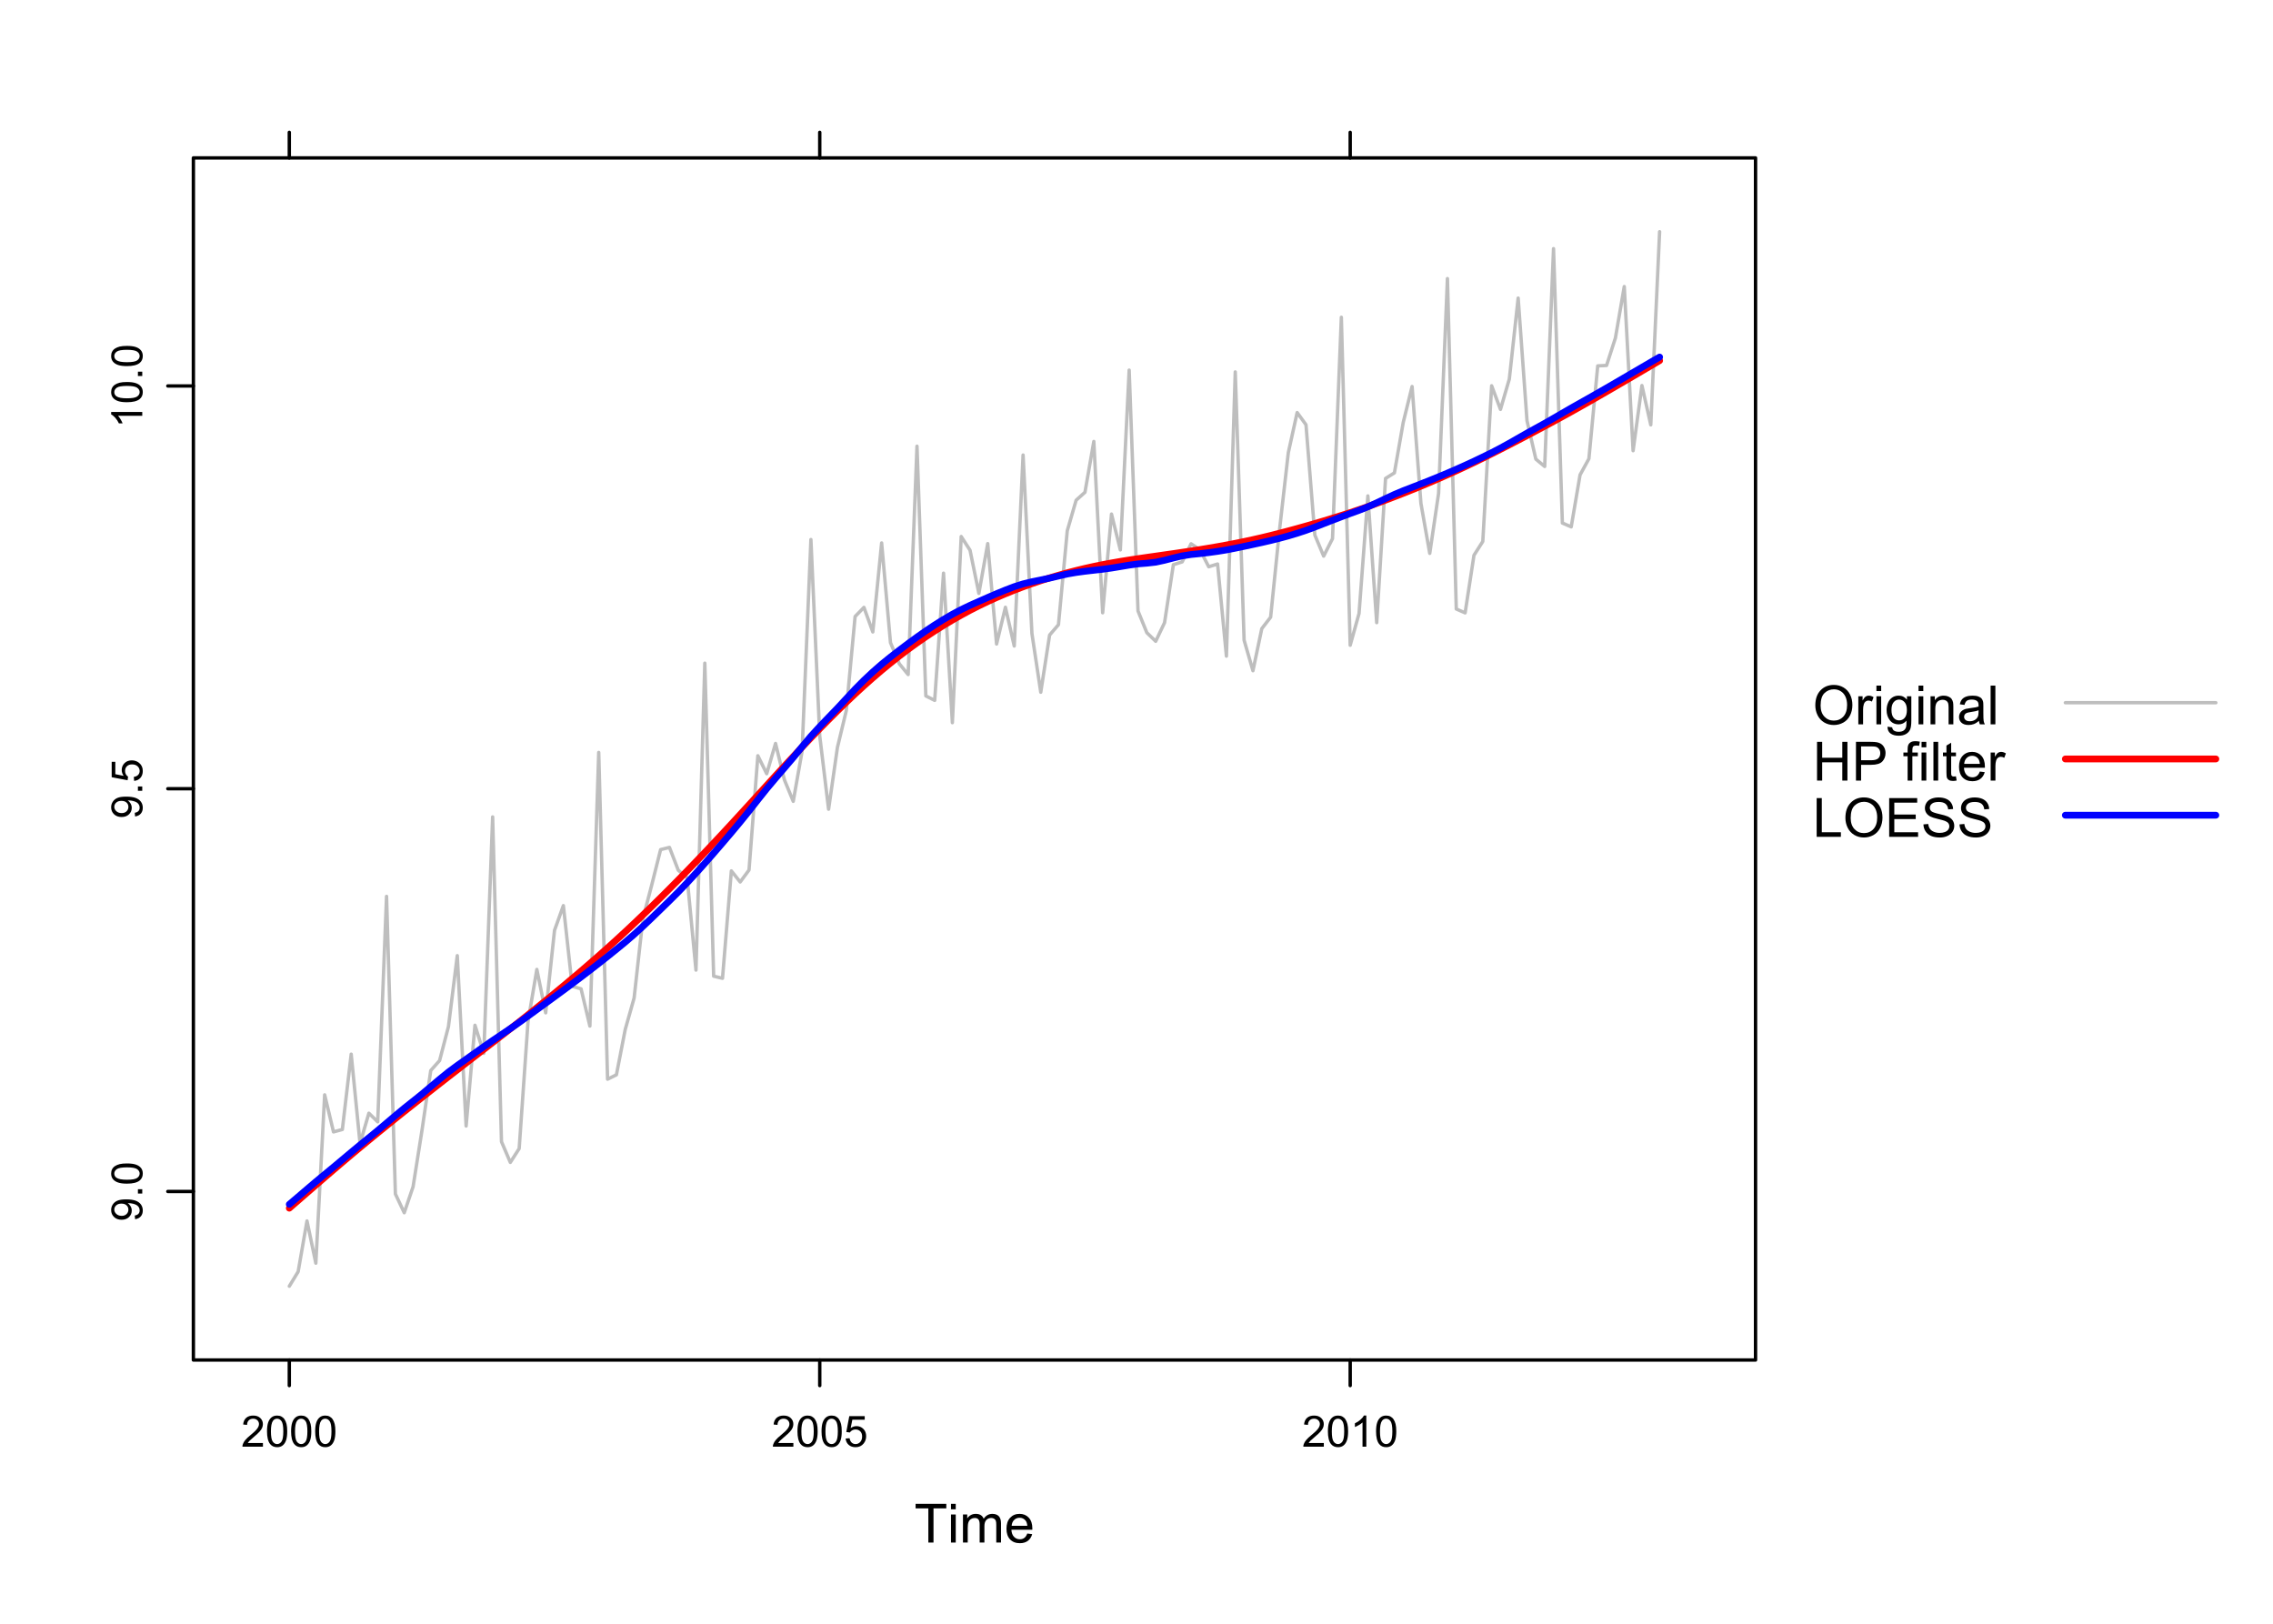 <?xml version="1.0" encoding="UTF-8"?>
<svg xmlns="http://www.w3.org/2000/svg" xmlns:xlink="http://www.w3.org/1999/xlink" width="504" height="360" viewBox="0 0 504 360">
<defs>
<g>
<g id="glyph-0-0">
<path d="M 3.109 0 L 3.109 -7.578 L 0.281 -7.578 L 0.281 -8.59 L 7.09 -8.59 L 7.09 -7.578 L 4.25 -7.578 L 4.25 0 Z M 3.109 0 "/>
</g>
<g id="glyph-0-1">
<path d="M 0.797 -7.375 L 0.797 -8.59 L 1.852 -8.59 L 1.852 -7.375 L 0.797 -7.375 M 0.797 0 L 0.797 -6.223 L 1.852 -6.223 L 1.852 0 Z M 0.797 0 "/>
</g>
<g id="glyph-0-2">
<path d="M 0.789 0 L 0.789 -6.223 L 1.734 -6.223 L 1.734 -5.352 C 1.93 -5.656 2.188 -5.898 2.516 -6.086 C 2.836 -6.27 3.207 -6.363 3.621 -6.363 C 4.082 -6.363 4.461 -6.266 4.754 -6.078 C 5.051 -5.883 5.258 -5.617 5.379 -5.273 C 5.871 -6 6.512 -6.363 7.301 -6.363 C 7.918 -6.363 8.391 -6.191 8.727 -5.852 C 9.055 -5.508 9.223 -4.98 9.223 -4.273 L 9.223 0 L 8.172 0 L 8.172 -3.922 C 8.172 -4.34 8.141 -4.645 8.07 -4.832 C 8.004 -5.016 7.879 -5.164 7.699 -5.281 C 7.52 -5.391 7.309 -5.449 7.066 -5.449 C 6.629 -5.449 6.266 -5.305 5.977 -5.012 C 5.688 -4.723 5.543 -4.254 5.543 -3.617 L 5.543 0 L 4.488 0 L 4.488 -4.043 C 4.488 -4.512 4.402 -4.863 4.23 -5.098 C 4.059 -5.332 3.777 -5.449 3.387 -5.449 C 3.09 -5.449 2.816 -5.371 2.562 -5.215 C 2.312 -5.059 2.129 -4.828 2.016 -4.531 C 1.902 -4.227 1.844 -3.793 1.844 -3.227 L 1.844 0 Z M 0.789 0 "/>
</g>
<g id="glyph-0-3">
<path d="M 5.051 -2.004 L 6.141 -1.867 C 5.969 -1.23 5.648 -0.738 5.188 -0.387 C 4.719 -0.035 4.125 0.141 3.406 0.141 C 2.492 0.141 1.773 -0.141 1.238 -0.699 C 0.707 -1.262 0.438 -2.047 0.438 -3.059 C 0.438 -4.105 0.711 -4.918 1.25 -5.496 C 1.789 -6.074 2.484 -6.363 3.344 -6.363 C 4.18 -6.363 4.859 -6.078 5.383 -5.516 C 5.914 -4.945 6.176 -4.148 6.176 -3.125 C 6.176 -3.059 6.172 -2.965 6.172 -2.844 L 1.531 -2.844 C 1.566 -2.156 1.762 -1.633 2.109 -1.273 C 2.457 -0.906 2.891 -0.727 3.41 -0.727 C 3.797 -0.727 4.125 -0.828 4.398 -1.031 C 4.672 -1.234 4.891 -1.559 5.051 -2.004 M 1.586 -3.711 L 5.062 -3.711 C 5.016 -4.23 4.883 -4.625 4.664 -4.887 C 4.328 -5.293 3.891 -5.496 3.359 -5.496 C 2.871 -5.496 2.465 -5.332 2.137 -5.008 C 1.805 -4.684 1.625 -4.25 1.586 -3.711 Z M 1.586 -3.711 "/>
</g>
<g id="glyph-0-4">
<path d="M 0.578 -4.184 C 0.578 -5.609 0.961 -6.727 1.727 -7.531 C 2.492 -8.34 3.48 -8.742 4.695 -8.742 C 5.484 -8.742 6.199 -8.551 6.836 -8.172 C 7.473 -7.793 7.961 -7.266 8.293 -6.59 C 8.629 -5.91 8.797 -5.141 8.797 -4.281 C 8.797 -3.41 8.617 -2.633 8.266 -1.945 C 7.914 -1.258 7.418 -0.738 6.773 -0.383 C 6.129 -0.031 5.434 0.148 4.688 0.148 C 3.879 0.148 3.156 -0.051 2.52 -0.438 C 1.883 -0.828 1.398 -1.363 1.07 -2.039 C 0.742 -2.715 0.578 -3.43 0.578 -4.184 M 1.75 -4.164 C 1.75 -3.129 2.031 -2.316 2.586 -1.719 C 3.145 -1.125 3.84 -0.828 4.68 -0.828 C 5.539 -0.828 6.242 -1.125 6.793 -1.727 C 7.348 -2.328 7.625 -3.184 7.625 -4.289 C 7.625 -4.988 7.504 -5.598 7.27 -6.121 C 7.031 -6.641 6.688 -7.047 6.23 -7.332 C 5.777 -7.621 5.266 -7.766 4.699 -7.766 C 3.895 -7.766 3.203 -7.488 2.621 -6.934 C 2.043 -6.383 1.75 -5.457 1.75 -4.164 Z M 1.75 -4.164 "/>
</g>
<g id="glyph-0-5">
<path d="M 0.781 0 L 0.781 -6.223 L 1.727 -6.223 L 1.727 -5.281 C 1.969 -5.719 2.195 -6.012 2.398 -6.152 C 2.605 -6.293 2.828 -6.363 3.078 -6.363 C 3.43 -6.363 3.793 -6.25 4.16 -6.023 L 3.797 -5.047 C 3.539 -5.195 3.281 -5.273 3.023 -5.273 C 2.793 -5.273 2.586 -5.203 2.402 -5.066 C 2.219 -4.926 2.086 -4.734 2.008 -4.488 C 1.891 -4.113 1.836 -3.703 1.836 -3.258 L 1.836 0 Z M 0.781 0 "/>
</g>
<g id="glyph-0-6">
<path d="M 0.598 0.516 L 1.625 0.668 C 1.664 0.984 1.785 1.215 1.98 1.359 C 2.242 1.555 2.598 1.652 3.055 1.652 C 3.539 1.652 3.918 1.555 4.184 1.359 C 4.449 1.164 4.629 0.891 4.723 0.539 C 4.777 0.324 4.801 -0.129 4.797 -0.812 C 4.336 -0.273 3.762 0 3.078 0 C 2.219 0 1.559 -0.309 1.09 -0.926 C 0.621 -1.543 0.387 -2.281 0.387 -3.148 C 0.387 -3.738 0.492 -4.289 0.711 -4.789 C 0.922 -5.293 1.234 -5.68 1.645 -5.953 C 2.051 -6.227 2.531 -6.363 3.082 -6.363 C 3.816 -6.363 4.422 -6.066 4.898 -5.473 L 4.898 -6.223 L 5.871 -6.223 L 5.871 -0.844 C 5.871 0.125 5.773 0.812 5.574 1.215 C 5.379 1.621 5.066 1.938 4.637 2.172 C 4.211 2.406 3.684 2.523 3.059 2.523 C 2.316 2.523 1.719 2.359 1.258 2.023 C 0.805 1.691 0.582 1.188 0.598 0.516 M 1.469 -3.223 C 1.469 -2.406 1.633 -1.812 1.957 -1.438 C 2.281 -1.062 2.688 -0.875 3.176 -0.875 C 3.66 -0.875 4.066 -1.059 4.395 -1.434 C 4.723 -1.805 4.887 -2.391 4.887 -3.188 C 4.887 -3.949 4.719 -4.523 4.379 -4.91 C 4.043 -5.297 3.633 -5.492 3.156 -5.492 C 2.688 -5.492 2.289 -5.301 1.961 -4.918 C 1.633 -4.539 1.469 -3.973 1.469 -3.223 Z M 1.469 -3.223 "/>
</g>
<g id="glyph-0-7">
<path d="M 0.789 0 L 0.789 -6.223 L 1.742 -6.223 L 1.742 -5.336 C 2.195 -6.02 2.855 -6.363 3.719 -6.363 C 4.094 -6.363 4.441 -6.297 4.754 -6.16 C 5.07 -6.027 5.305 -5.848 5.461 -5.633 C 5.617 -5.41 5.727 -5.152 5.789 -4.852 C 5.828 -4.656 5.848 -4.312 5.848 -3.828 L 5.848 0 L 4.793 0 L 4.793 -3.785 C 4.793 -4.215 4.75 -4.535 4.672 -4.75 C 4.586 -4.961 4.441 -5.133 4.234 -5.258 C 4.023 -5.387 3.781 -5.449 3.5 -5.449 C 3.047 -5.449 2.66 -5.305 2.336 -5.023 C 2.008 -4.734 1.844 -4.195 1.844 -3.398 L 1.844 0 Z M 0.789 0 "/>
</g>
<g id="glyph-0-8">
<path d="M 4.852 -0.766 C 4.461 -0.434 4.086 -0.199 3.723 -0.062 C 3.363 0.07 2.973 0.141 2.562 0.141 C 1.875 0.141 1.352 -0.027 0.984 -0.359 C 0.617 -0.695 0.434 -1.121 0.434 -1.641 C 0.434 -1.945 0.504 -2.223 0.641 -2.477 C 0.781 -2.727 0.961 -2.93 1.188 -3.082 C 1.41 -3.234 1.664 -3.348 1.945 -3.43 C 2.152 -3.48 2.465 -3.535 2.883 -3.586 C 3.734 -3.688 4.359 -3.809 4.766 -3.949 C 4.766 -4.094 4.77 -4.184 4.77 -4.227 C 4.77 -4.652 4.672 -4.957 4.469 -5.133 C 4.203 -5.371 3.801 -5.492 3.27 -5.492 C 2.773 -5.492 2.406 -5.402 2.172 -5.23 C 1.934 -5.055 1.758 -4.746 1.648 -4.305 L 0.617 -4.445 C 0.707 -4.887 0.863 -5.246 1.078 -5.516 C 1.293 -5.789 1.602 -5.996 2.008 -6.145 C 2.414 -6.289 2.887 -6.363 3.422 -6.363 C 3.953 -6.363 4.383 -6.301 4.719 -6.176 C 5.047 -6.051 5.293 -5.895 5.449 -5.703 C 5.605 -5.516 5.715 -5.273 5.777 -4.984 C 5.812 -4.805 5.828 -4.484 5.828 -4.016 L 5.828 -2.609 C 5.828 -1.629 5.852 -1.008 5.898 -0.746 C 5.941 -0.488 6.031 -0.238 6.164 0 L 5.062 0 C 4.953 -0.219 4.883 -0.477 4.852 -0.766 M 4.766 -3.125 C 4.379 -2.965 3.805 -2.832 3.039 -2.727 C 2.605 -2.66 2.301 -2.59 2.121 -2.516 C 1.941 -2.434 1.801 -2.32 1.703 -2.172 C 1.605 -2.02 1.559 -1.852 1.559 -1.672 C 1.559 -1.387 1.664 -1.152 1.879 -0.969 C 2.09 -0.781 2.402 -0.684 2.812 -0.688 C 3.219 -0.684 3.578 -0.773 3.898 -0.953 C 4.211 -1.129 4.445 -1.371 4.594 -1.68 C 4.707 -1.918 4.762 -2.27 4.766 -2.734 Z M 4.766 -3.125 "/>
</g>
<g id="glyph-0-9">
<path d="M 0.766 0 L 0.766 -8.59 L 1.82 -8.59 L 1.82 0 Z M 0.766 0 "/>
</g>
<g id="glyph-0-10">
<path d="M 0.961 0 L 0.961 -8.59 L 2.098 -8.59 L 2.098 -5.062 L 6.562 -5.062 L 6.562 -8.59 L 7.699 -8.59 L 7.699 0 L 6.562 0 L 6.562 -4.047 L 2.098 -4.047 L 2.098 0 Z M 0.961 0 "/>
</g>
<g id="glyph-0-11">
<path d="M 0.926 0 L 0.926 -8.59 L 4.164 -8.59 C 4.734 -8.59 5.172 -8.562 5.473 -8.508 C 5.895 -8.438 6.246 -8.305 6.531 -8.105 C 6.816 -7.91 7.047 -7.633 7.223 -7.277 C 7.395 -6.922 7.484 -6.531 7.484 -6.105 C 7.484 -5.375 7.25 -4.758 6.785 -4.25 C 6.32 -3.746 5.48 -3.492 4.266 -3.492 L 2.062 -3.492 L 2.062 0 L 0.926 0 M 2.062 -4.508 L 4.281 -4.508 C 5.016 -4.508 5.539 -4.641 5.848 -4.914 C 6.156 -5.188 6.312 -5.574 6.312 -6.07 C 6.312 -6.43 6.219 -6.738 6.039 -6.992 C 5.855 -7.25 5.617 -7.418 5.32 -7.5 C 5.129 -7.551 4.773 -7.578 4.258 -7.578 L 2.062 -7.578 Z M 2.062 -4.508 "/>
</g>
<g id="glyph-0-12">
</g>
<g id="glyph-0-13">
<path d="M 1.043 0 L 1.043 -5.402 L 0.109 -5.402 L 0.109 -6.223 L 1.043 -6.223 L 1.043 -6.883 C 1.043 -7.301 1.078 -7.613 1.156 -7.816 C 1.254 -8.09 1.434 -8.312 1.691 -8.48 C 1.945 -8.652 2.305 -8.734 2.766 -8.734 C 3.062 -8.734 3.391 -8.703 3.75 -8.633 L 3.594 -7.711 C 3.371 -7.75 3.164 -7.77 2.969 -7.77 C 2.648 -7.77 2.422 -7.699 2.289 -7.562 C 2.156 -7.426 2.094 -7.172 2.094 -6.797 L 2.094 -6.223 L 3.305 -6.223 L 3.305 -5.402 L 2.094 -5.402 L 2.094 0 Z M 1.043 0 "/>
</g>
<g id="glyph-0-14">
<path d="M 3.094 -0.945 L 3.246 -0.012 C 2.949 0.051 2.684 0.082 2.449 0.082 C 2.066 0.082 1.77 0.02 1.559 -0.102 C 1.348 -0.219 1.199 -0.379 1.113 -0.578 C 1.027 -0.773 0.984 -1.188 0.984 -1.82 L 0.984 -5.402 L 0.211 -5.402 L 0.211 -6.223 L 0.984 -6.223 L 0.984 -7.766 L 2.031 -8.398 L 2.031 -6.223 L 3.094 -6.223 L 3.094 -5.402 L 2.031 -5.402 L 2.031 -1.766 C 2.031 -1.461 2.051 -1.27 2.09 -1.184 C 2.125 -1.098 2.188 -1.027 2.27 -0.977 C 2.355 -0.926 2.473 -0.902 2.633 -0.902 C 2.75 -0.902 2.902 -0.914 3.094 -0.945 Z M 3.094 -0.945 "/>
</g>
<g id="glyph-0-15">
<path d="M 0.879 0 L 0.879 -8.59 L 2.016 -8.59 L 2.016 -1.016 L 6.246 -1.016 L 6.246 0 Z M 0.879 0 "/>
</g>
<g id="glyph-0-16">
<path d="M 0.949 0 L 0.949 -8.59 L 7.16 -8.59 L 7.16 -7.578 L 2.086 -7.578 L 2.086 -4.945 L 6.836 -4.945 L 6.836 -3.938 L 2.086 -3.938 L 2.086 -1.016 L 7.359 -1.016 L 7.359 0 Z M 0.949 0 "/>
</g>
<g id="glyph-0-17">
<path d="M 0.539 -2.758 L 1.609 -2.852 C 1.66 -2.422 1.781 -2.07 1.965 -1.797 C 2.152 -1.52 2.438 -1.297 2.828 -1.129 C 3.219 -0.957 3.66 -0.875 4.148 -0.875 C 4.582 -0.875 4.965 -0.938 5.297 -1.066 C 5.629 -1.195 5.875 -1.371 6.039 -1.598 C 6.199 -1.82 6.281 -2.066 6.281 -2.332 C 6.281 -2.602 6.203 -2.836 6.047 -3.039 C 5.891 -3.238 5.633 -3.406 5.273 -3.547 C 5.043 -3.633 4.531 -3.773 3.742 -3.965 C 2.953 -4.152 2.402 -4.332 2.086 -4.5 C 1.676 -4.715 1.371 -4.98 1.168 -5.301 C 0.969 -5.617 0.867 -5.973 0.867 -6.367 C 0.867 -6.805 0.992 -7.207 1.234 -7.586 C 1.484 -7.961 1.84 -8.246 2.312 -8.445 C 2.785 -8.637 3.312 -8.734 3.891 -8.734 C 4.527 -8.734 5.09 -8.633 5.574 -8.43 C 6.062 -8.223 6.434 -7.922 6.695 -7.523 C 6.957 -7.125 7.098 -6.672 7.117 -6.172 L 6.031 -6.086 C 5.969 -6.629 5.773 -7.039 5.434 -7.32 C 5.098 -7.594 4.598 -7.734 3.938 -7.734 C 3.25 -7.734 2.75 -7.609 2.434 -7.355 C 2.121 -7.105 1.961 -6.801 1.961 -6.445 C 1.961 -6.137 2.074 -5.883 2.297 -5.684 C 2.516 -5.484 3.086 -5.281 4.012 -5.07 C 4.934 -4.863 5.566 -4.68 5.914 -4.523 C 6.41 -4.293 6.781 -4 7.02 -3.648 C 7.258 -3.293 7.375 -2.887 7.375 -2.426 C 7.375 -1.969 7.246 -1.539 6.984 -1.133 C 6.723 -0.73 6.348 -0.414 5.855 -0.191 C 5.367 0.035 4.812 0.148 4.203 0.148 C 3.422 0.148 2.773 0.031 2.246 -0.195 C 1.723 -0.418 1.309 -0.762 1.012 -1.215 C 0.711 -1.672 0.555 -2.188 0.539 -2.758 Z M 0.539 -2.758 "/>
</g>
<g id="glyph-1-0">
<path d="M -1.59 -0.523 L -1.664 -1.336 C -1.281 -1.406 -1.008 -1.535 -0.836 -1.73 C -0.664 -1.922 -0.578 -2.172 -0.578 -2.477 C -0.578 -2.734 -0.637 -2.961 -0.754 -3.156 C -0.875 -3.352 -1.031 -3.512 -1.23 -3.637 C -1.43 -3.762 -1.695 -3.867 -2.035 -3.953 C -2.371 -4.035 -2.715 -4.078 -3.066 -4.078 C -3.102 -4.078 -3.16 -4.078 -3.234 -4.074 C -2.965 -3.906 -2.746 -3.676 -2.582 -3.383 C -2.414 -3.09 -2.328 -2.773 -2.328 -2.434 C -2.328 -1.863 -2.535 -1.383 -2.949 -0.988 C -3.359 -0.594 -3.906 -0.398 -4.578 -0.398 C -5.277 -0.398 -5.836 -0.605 -6.262 -1.016 C -6.688 -1.426 -6.898 -1.941 -6.898 -2.559 C -6.898 -3.008 -6.781 -3.414 -6.539 -3.785 C -6.297 -4.156 -5.957 -4.438 -5.512 -4.629 C -5.066 -4.82 -4.422 -4.918 -3.578 -4.918 C -2.699 -4.918 -2 -4.82 -1.48 -4.633 C -0.957 -4.441 -0.562 -4.156 -0.289 -3.781 C -0.02 -3.402 0.117 -2.961 0.117 -2.457 C 0.117 -1.918 -0.031 -1.48 -0.332 -1.141 C -0.629 -0.797 -1.047 -0.594 -1.59 -0.523 M -4.621 -3.98 C -5.105 -3.98 -5.492 -3.852 -5.773 -3.594 C -6.059 -3.336 -6.203 -3.023 -6.203 -2.664 C -6.203 -2.289 -6.047 -1.961 -5.742 -1.684 C -5.438 -1.406 -5.039 -1.266 -4.551 -1.266 C -4.113 -1.266 -3.758 -1.398 -3.484 -1.66 C -3.211 -1.926 -3.074 -2.25 -3.074 -2.641 C -3.074 -3.031 -3.211 -3.352 -3.484 -3.602 C -3.758 -3.855 -4.137 -3.98 -4.621 -3.98 Z M -4.621 -3.98 "/>
</g>
<g id="glyph-1-1">
<path d="M 0 -0.871 L -0.961 -0.871 L -0.961 -1.832 L 0 -1.832 Z M 0 -0.871 "/>
</g>
<g id="glyph-1-2">
<path d="M -3.391 -0.398 C -4.203 -0.398 -4.855 -0.48 -5.352 -0.648 C -5.848 -0.816 -6.227 -1.066 -6.496 -1.395 C -6.766 -1.723 -6.898 -2.141 -6.898 -2.641 C -6.898 -3.008 -6.824 -3.332 -6.676 -3.609 C -6.527 -3.887 -6.316 -4.117 -6.035 -4.297 C -5.754 -4.48 -5.414 -4.621 -5.012 -4.727 C -4.613 -4.828 -4.07 -4.879 -3.391 -4.879 C -2.582 -4.879 -1.934 -4.797 -1.438 -4.633 C -0.941 -4.465 -0.559 -4.219 -0.289 -3.887 C -0.02 -3.559 0.117 -3.141 0.117 -2.641 C 0.117 -1.977 -0.121 -1.457 -0.594 -1.078 C -1.168 -0.625 -2.098 -0.398 -3.391 -0.398 M -3.391 -1.266 C -2.262 -1.266 -1.512 -1.398 -1.137 -1.66 C -0.762 -1.926 -0.578 -2.25 -0.578 -2.641 C -0.578 -3.027 -0.766 -3.352 -1.141 -3.617 C -1.516 -3.879 -2.266 -4.012 -3.391 -4.012 C -4.52 -4.012 -5.273 -3.879 -5.645 -3.617 C -6.016 -3.352 -6.203 -3.023 -6.203 -2.629 C -6.203 -2.242 -6.039 -1.934 -5.711 -1.703 C -5.289 -1.41 -4.516 -1.266 -3.391 -1.266 Z M -3.391 -1.266 "/>
</g>
<g id="glyph-1-3">
<path d="M -1.801 -0.398 L -1.875 -1.285 C -1.445 -1.352 -1.121 -1.504 -0.902 -1.742 C -0.684 -1.98 -0.578 -2.27 -0.578 -2.605 C -0.578 -3.012 -0.73 -3.355 -1.035 -3.637 C -1.344 -3.918 -1.75 -4.059 -2.254 -4.059 C -2.734 -4.059 -3.117 -3.926 -3.395 -3.652 C -3.672 -3.383 -3.812 -3.031 -3.812 -2.594 C -3.812 -2.32 -3.75 -2.074 -3.625 -1.855 C -3.504 -1.637 -3.344 -1.465 -3.145 -1.34 L -3.25 -0.547 L -6.777 -1.215 L -6.777 -4.633 L -5.973 -4.633 L -5.973 -1.891 L -4.125 -1.52 C -4.414 -1.93 -4.555 -2.363 -4.555 -2.816 C -4.555 -3.418 -4.348 -3.922 -3.934 -4.336 C -3.516 -4.75 -2.984 -4.953 -2.328 -4.953 C -1.707 -4.953 -1.172 -4.773 -0.719 -4.41 C -0.16 -3.969 0.117 -3.367 0.117 -2.605 C 0.117 -1.98 -0.059 -1.473 -0.406 -1.074 C -0.758 -0.68 -1.223 -0.453 -1.801 -0.398 Z M -1.801 -0.398 "/>
</g>
<g id="glyph-1-4">
<path d="M 0 -3.578 L 0 -2.734 L -5.375 -2.734 C -5.184 -2.531 -4.988 -2.262 -4.797 -1.934 C -4.602 -1.605 -4.457 -1.309 -4.359 -1.047 L -5.176 -1.047 C -5.398 -1.516 -5.664 -1.93 -5.98 -2.281 C -6.297 -2.637 -6.602 -2.887 -6.898 -3.031 L -6.898 -3.578 Z M 0 -3.578 "/>
</g>
<g id="glyph-2-0">
<path d="M 4.832 -0.812 L 4.832 0 L 0.289 0 C 0.285 -0.203 0.316 -0.398 0.391 -0.586 C 0.504 -0.895 0.691 -1.199 0.945 -1.5 C 1.199 -1.801 1.566 -2.148 2.047 -2.539 C 2.797 -3.152 3.301 -3.637 3.562 -3.996 C 3.824 -4.355 3.957 -4.691 3.957 -5.012 C 3.957 -5.344 3.836 -5.629 3.598 -5.855 C 3.359 -6.086 3.047 -6.203 2.664 -6.203 C 2.258 -6.203 1.93 -6.078 1.688 -5.836 C 1.445 -5.594 1.32 -5.254 1.316 -4.824 L 0.449 -4.914 C 0.508 -5.559 0.734 -6.051 1.121 -6.391 C 1.508 -6.73 2.027 -6.898 2.68 -6.898 C 3.34 -6.898 3.863 -6.719 4.246 -6.352 C 4.633 -5.984 4.824 -5.531 4.824 -4.992 C 4.824 -4.719 4.766 -4.445 4.656 -4.18 C 4.543 -3.914 4.355 -3.637 4.094 -3.344 C 3.832 -3.047 3.398 -2.645 2.793 -2.133 C 2.289 -1.707 1.961 -1.418 1.82 -1.27 C 1.676 -1.117 1.555 -0.965 1.461 -0.812 Z M 4.832 -0.812 "/>
</g>
<g id="glyph-2-1">
<path d="M 0.398 -3.391 C 0.398 -4.203 0.48 -4.855 0.648 -5.352 C 0.816 -5.848 1.066 -6.227 1.395 -6.496 C 1.723 -6.766 2.141 -6.898 2.641 -6.898 C 3.008 -6.898 3.332 -6.824 3.609 -6.676 C 3.887 -6.527 4.117 -6.316 4.297 -6.035 C 4.48 -5.754 4.621 -5.414 4.727 -5.012 C 4.828 -4.613 4.879 -4.07 4.879 -3.391 C 4.879 -2.582 4.797 -1.934 4.633 -1.438 C 4.465 -0.941 4.219 -0.559 3.887 -0.289 C 3.559 -0.02 3.141 0.117 2.641 0.117 C 1.977 0.117 1.457 -0.121 1.078 -0.594 C 0.625 -1.168 0.398 -2.098 0.398 -3.391 M 1.266 -3.391 C 1.266 -2.262 1.398 -1.512 1.66 -1.137 C 1.926 -0.762 2.25 -0.578 2.641 -0.578 C 3.027 -0.578 3.352 -0.766 3.617 -1.141 C 3.879 -1.516 4.012 -2.266 4.012 -3.391 C 4.012 -4.52 3.879 -5.273 3.617 -5.645 C 3.352 -6.016 3.023 -6.203 2.629 -6.203 C 2.242 -6.203 1.934 -6.039 1.703 -5.711 C 1.41 -5.289 1.266 -4.516 1.266 -3.391 Z M 1.266 -3.391 "/>
</g>
<g id="glyph-2-2">
<path d="M 0.398 -1.801 L 1.285 -1.875 C 1.352 -1.445 1.504 -1.121 1.742 -0.902 C 1.98 -0.684 2.27 -0.578 2.605 -0.578 C 3.012 -0.578 3.355 -0.73 3.637 -1.035 C 3.918 -1.344 4.059 -1.75 4.059 -2.254 C 4.059 -2.734 3.926 -3.117 3.652 -3.395 C 3.383 -3.672 3.031 -3.812 2.594 -3.812 C 2.32 -3.812 2.074 -3.75 1.855 -3.625 C 1.637 -3.504 1.465 -3.344 1.34 -3.145 L 0.547 -3.25 L 1.215 -6.777 L 4.633 -6.777 L 4.633 -5.973 L 1.891 -5.973 L 1.52 -4.125 C 1.93 -4.414 2.363 -4.555 2.816 -4.555 C 3.418 -4.555 3.922 -4.348 4.336 -3.934 C 4.75 -3.516 4.953 -2.984 4.953 -2.328 C 4.953 -1.707 4.773 -1.172 4.41 -0.719 C 3.969 -0.16 3.367 0.117 2.605 0.117 C 1.98 0.117 1.473 -0.059 1.074 -0.406 C 0.68 -0.758 0.453 -1.223 0.398 -1.801 Z M 0.398 -1.801 "/>
</g>
<g id="glyph-2-3">
<path d="M 3.578 0 L 2.734 0 L 2.734 -5.375 C 2.531 -5.184 2.262 -4.988 1.934 -4.797 C 1.605 -4.602 1.309 -4.457 1.047 -4.359 L 1.047 -5.176 C 1.516 -5.398 1.93 -5.664 2.281 -5.98 C 2.637 -6.297 2.887 -6.602 3.031 -6.898 L 3.578 -6.898 Z M 3.578 0 "/>
</g>
</g>
</defs>
<rect x="-50.4" y="-36" width="604.8" height="432" fill="rgb(100%, 100%, 100%)" fill-opacity="1"/>
<g fill="rgb(0%, 0%, 0%)" fill-opacity="1">
<use xlink:href="#glyph-0-0" x="202.738" y="342"/>
<use xlink:href="#glyph-0-1" x="210.068" y="342"/>
<use xlink:href="#glyph-0-2" x="212.734" y="342"/>
<use xlink:href="#glyph-0-3" x="222.73" y="342"/>
</g>
<path fill="none" stroke-width="0.75" stroke-linecap="round" stroke-linejoin="round" stroke="rgb(0%, 0%, 0%)" stroke-opacity="1" stroke-miterlimit="10" d="M 64.148 35.008 L 64.148 29.34 "/>
<path fill="none" stroke-width="0.75" stroke-linecap="round" stroke-linejoin="round" stroke="rgb(0%, 0%, 0%)" stroke-opacity="1" stroke-miterlimit="10" d="M 181.766 35.008 L 181.766 29.34 "/>
<path fill="none" stroke-width="0.75" stroke-linecap="round" stroke-linejoin="round" stroke="rgb(0%, 0%, 0%)" stroke-opacity="1" stroke-miterlimit="10" d="M 299.383 35.008 L 299.383 29.34 "/>
<path fill="none" stroke-width="0.75" stroke-linecap="round" stroke-linejoin="round" stroke="rgb(0%, 0%, 0%)" stroke-opacity="1" stroke-miterlimit="10" d="M 42.879 264.16 L 37.211 264.16 "/>
<path fill="none" stroke-width="0.75" stroke-linecap="round" stroke-linejoin="round" stroke="rgb(0%, 0%, 0%)" stroke-opacity="1" stroke-miterlimit="10" d="M 42.879 174.867 L 37.211 174.867 "/>
<path fill="none" stroke-width="0.75" stroke-linecap="round" stroke-linejoin="round" stroke="rgb(0%, 0%, 0%)" stroke-opacity="1" stroke-miterlimit="10" d="M 42.879 85.57 L 37.211 85.57 "/>
<g fill="rgb(0%, 0%, 0%)" fill-opacity="1">
<use xlink:href="#glyph-1-0" x="31.543" y="270.832"/>
<use xlink:href="#glyph-1-1" x="31.543" y="265.493"/>
<use xlink:href="#glyph-1-2" x="31.543" y="262.826"/>
</g>
<g fill="rgb(0%, 0%, 0%)" fill-opacity="1">
<use xlink:href="#glyph-1-0" x="31.543" y="181.539"/>
<use xlink:href="#glyph-1-1" x="31.543" y="176.2"/>
<use xlink:href="#glyph-1-3" x="31.543" y="173.533"/>
</g>
<g fill="rgb(0%, 0%, 0%)" fill-opacity="1">
<use xlink:href="#glyph-1-4" x="31.543" y="94.914"/>
<use xlink:href="#glyph-1-2" x="31.543" y="89.575"/>
<use xlink:href="#glyph-1-1" x="31.543" y="84.236"/>
<use xlink:href="#glyph-1-2" x="31.543" y="81.569"/>
</g>
<path fill="none" stroke-width="0.75" stroke-linecap="round" stroke-linejoin="round" stroke="rgb(0%, 0%, 0%)" stroke-opacity="1" stroke-miterlimit="10" d="M 64.148 301.531 L 64.148 307.199 "/>
<path fill="none" stroke-width="0.75" stroke-linecap="round" stroke-linejoin="round" stroke="rgb(0%, 0%, 0%)" stroke-opacity="1" stroke-miterlimit="10" d="M 181.766 301.531 L 181.766 307.199 "/>
<path fill="none" stroke-width="0.75" stroke-linecap="round" stroke-linejoin="round" stroke="rgb(0%, 0%, 0%)" stroke-opacity="1" stroke-miterlimit="10" d="M 299.383 301.531 L 299.383 307.199 "/>
<g fill="rgb(0%, 0%, 0%)" fill-opacity="1">
<use xlink:href="#glyph-2-0" x="53.469" y="320.742"/>
<use xlink:href="#glyph-2-1" x="58.808" y="320.742"/>
<use xlink:href="#glyph-2-1" x="64.147" y="320.742"/>
<use xlink:href="#glyph-2-1" x="69.486" y="320.742"/>
</g>
<g fill="rgb(0%, 0%, 0%)" fill-opacity="1">
<use xlink:href="#glyph-2-0" x="171.086" y="320.742"/>
<use xlink:href="#glyph-2-1" x="176.425" y="320.742"/>
<use xlink:href="#glyph-2-1" x="181.764" y="320.742"/>
<use xlink:href="#glyph-2-2" x="187.103" y="320.742"/>
</g>
<g fill="rgb(0%, 0%, 0%)" fill-opacity="1">
<use xlink:href="#glyph-2-0" x="288.703" y="320.742"/>
<use xlink:href="#glyph-2-1" x="294.042" y="320.742"/>
<use xlink:href="#glyph-2-3" x="299.381" y="320.742"/>
<use xlink:href="#glyph-2-1" x="304.72" y="320.742"/>
</g>
<path fill="none" stroke-width="0.75" stroke-linecap="round" stroke-linejoin="round" stroke="rgb(74.51%, 74.51%, 74.51%)" stroke-opacity="1" stroke-miterlimit="10" d="M 64.148 285.164 L 66.109 281.945 L 68.07 270.695 L 70.031 280.059 L 71.988 242.734 L 73.949 250.953 L 75.91 250.422 L 77.871 233.719 L 79.832 253.512 L 81.793 246.809 L 83.75 248.719 L 85.711 198.738 L 87.672 264.715 L 89.633 268.875 L 91.594 263.109 L 93.555 250.688 L 95.512 237.344 L 97.473 235.137 L 99.434 227.617 L 101.395 211.879 L 103.355 249.648 L 105.316 227.312 L 107.273 233.535 L 109.234 181.121 L 111.195 253.117 L 113.156 257.715 L 115.117 254.656 L 117.078 226.523 L 119.035 214.93 L 120.996 224.555 L 122.957 206.262 L 124.918 200.785 L 126.879 218.684 L 128.84 219.23 L 130.797 227.492 L 132.758 166.824 L 134.719 239.27 L 136.68 238.293 L 138.641 228.211 L 140.602 221.281 L 142.559 203.652 L 144.52 196.176 L 146.48 188.367 L 148.441 187.879 L 150.402 192.953 L 152.363 194.586 L 154.32 215.082 L 156.281 147.031 L 158.242 216.426 L 160.203 216.898 L 162.164 193.086 L 164.125 195.543 L 166.082 192.895 L 168.043 167.555 L 170.004 171.539 L 171.965 164.828 L 173.926 172.883 L 175.887 177.664 L 177.844 166.594 L 179.805 119.621 L 181.766 163.195 L 183.727 179.41 L 185.688 165.715 L 187.648 157.574 L 189.605 136.688 L 191.566 134.668 L 193.527 140.109 L 195.488 120.379 L 197.449 142.48 L 199.41 147.168 L 201.367 149.555 L 203.328 98.93 L 205.289 154.293 L 207.25 155.281 L 209.211 127.074 L 211.172 160.227 L 213.129 118.953 L 215.09 121.992 L 217.051 131.559 L 219.012 120.523 L 220.973 142.781 L 222.934 134.637 L 224.891 143.227 L 226.852 100.887 L 228.812 140.461 L 230.773 153.473 L 232.734 140.793 L 234.695 138.508 L 236.652 117.668 L 238.613 110.906 L 240.574 109.141 L 242.535 97.875 L 244.496 135.859 L 246.457 113.973 L 248.414 121.922 L 250.375 82.059 L 252.336 135.461 L 254.297 140.285 L 256.258 142.18 L 258.219 138.051 L 260.176 125.191 L 262.137 124.574 L 264.098 120.566 L 266.059 121.871 L 268.02 125.656 L 269.977 125.047 L 271.938 145.469 L 273.898 82.457 L 275.859 141.934 L 277.82 148.707 L 279.781 139.375 L 281.738 136.84 L 283.699 117.602 L 285.66 100.375 L 287.621 91.469 L 289.582 94.168 L 291.543 118.621 L 293.5 123.297 L 295.461 119.426 L 297.422 70.344 L 299.383 143.059 L 301.344 136.02 L 303.305 109.949 L 305.262 138.043 L 307.223 106.07 L 309.184 104.844 L 311.145 93.652 L 313.105 85.695 L 315.066 111.602 L 317.023 122.688 L 318.984 109.391 L 320.945 61.766 L 322.906 135.02 L 324.867 135.879 L 326.828 123.109 L 328.785 120.043 L 330.746 85.527 L 332.707 90.766 L 334.668 84.031 L 336.629 66.09 L 338.59 93.285 L 340.547 101.793 L 342.508 103.422 L 344.469 55.129 L 346.43 115.961 L 348.391 116.809 L 350.352 105.289 L 352.309 101.711 L 354.27 81.121 L 356.23 81.02 L 358.191 74.926 L 360.152 63.527 L 362.113 99.926 L 364.07 85.477 L 366.031 94.195 L 367.992 51.375 "/>
<path fill="none" stroke-width="1.5" stroke-linecap="round" stroke-linejoin="round" stroke="rgb(100%, 0%, 0%)" stroke-opacity="1" stroke-miterlimit="10" d="M 64.148 267.863 L 66.109 266.156 L 70.031 262.75 L 71.988 261.055 L 73.949 259.371 L 75.91 257.699 L 77.871 256.043 L 79.832 254.402 L 81.793 252.777 L 83.75 251.172 L 85.711 249.582 L 87.672 248.004 L 89.633 246.438 L 91.594 244.883 L 93.555 243.332 L 95.512 241.789 L 97.473 240.254 L 99.434 238.723 L 103.355 235.684 L 105.316 234.168 L 107.273 232.656 L 109.234 231.141 L 111.195 229.621 L 113.156 228.094 L 115.117 226.551 L 117.078 224.992 L 119.035 223.418 L 120.996 221.828 L 122.957 220.223 L 124.918 218.598 L 126.879 216.953 L 128.84 215.293 L 130.797 213.605 L 132.758 211.891 L 134.719 210.152 L 136.68 208.379 L 138.641 206.574 L 140.602 204.734 L 142.559 202.859 L 144.52 200.957 L 146.48 199.027 L 148.441 197.066 L 150.402 195.086 L 152.363 193.078 L 154.32 191.047 L 156.281 188.992 L 158.242 186.918 L 160.203 184.824 L 162.164 182.707 L 164.125 180.574 L 166.082 178.434 L 168.043 176.281 L 170.004 174.133 L 171.965 171.988 L 173.926 169.855 L 175.887 167.742 L 177.844 165.648 L 179.805 163.582 L 181.766 161.551 L 183.727 159.559 L 185.688 157.605 L 187.648 155.699 L 189.605 153.84 L 191.566 152.039 L 193.527 150.297 L 195.488 148.617 L 197.449 147.004 L 199.41 145.453 L 201.367 143.965 L 203.328 142.543 L 205.289 141.188 L 207.25 139.895 L 209.211 138.66 L 211.172 137.488 L 213.129 136.375 L 215.09 135.316 L 217.051 134.32 L 219.012 133.375 L 220.973 132.488 L 222.934 131.648 L 224.891 130.855 L 226.852 130.109 L 228.812 129.406 L 230.773 128.746 L 232.734 128.121 L 234.695 127.539 L 236.652 126.988 L 238.613 126.48 L 240.574 126.008 L 242.535 125.574 L 244.496 125.176 L 246.457 124.809 L 248.414 124.469 L 250.375 124.152 L 252.336 123.855 L 254.297 123.57 L 256.258 123.293 L 258.219 123.012 L 260.176 122.734 L 262.137 122.445 L 264.098 122.152 L 266.059 121.844 L 268.02 121.523 L 269.977 121.188 L 271.938 120.832 L 273.898 120.457 L 275.859 120.059 L 277.82 119.637 L 279.781 119.191 L 281.738 118.719 L 283.699 118.223 L 285.66 117.707 L 287.621 117.176 L 289.582 116.625 L 291.543 116.066 L 293.5 115.484 L 295.461 114.891 L 297.422 114.277 L 299.383 113.645 L 301.344 112.988 L 303.305 112.312 L 305.262 111.609 L 307.223 110.887 L 309.184 110.141 L 311.145 109.379 L 313.105 108.594 L 315.066 107.793 L 317.023 106.973 L 318.984 106.133 L 320.945 105.27 L 322.906 104.387 L 324.867 103.48 L 326.828 102.547 L 328.785 101.594 L 330.746 100.617 L 332.707 99.625 L 334.668 98.621 L 336.629 97.605 L 338.59 96.578 L 340.547 95.543 L 342.508 94.5 L 344.469 93.441 L 346.43 92.375 L 348.391 91.293 L 350.352 90.195 L 352.309 89.086 L 354.27 87.965 L 356.23 86.836 L 358.191 85.699 L 362.113 83.41 L 364.07 82.262 L 366.031 81.109 L 367.992 79.953 "/>
<path fill="none" stroke-width="1.5" stroke-linecap="round" stroke-linejoin="round" stroke="rgb(0%, 0%, 100%)" stroke-opacity="1" stroke-miterlimit="10" d="M 64.148 267.012 L 66.109 265.344 L 68.07 263.664 L 70.031 262 L 71.988 260.375 L 73.949 258.758 L 75.91 257.117 L 77.871 255.473 L 79.832 253.844 L 81.793 252.25 L 83.75 250.645 L 85.711 248.992 L 87.672 247.332 L 89.633 245.703 L 91.594 244.145 L 93.555 242.574 L 95.512 240.926 L 97.473 239.273 L 99.434 237.68 L 101.395 236.223 L 103.355 234.84 L 105.316 233.445 L 107.273 232.055 L 109.234 230.695 L 113.156 228.055 L 115.117 226.684 L 117.078 225.273 L 119.035 223.848 L 120.996 222.422 L 122.957 220.992 L 124.918 219.551 L 126.879 218.094 L 128.84 216.621 L 130.797 215.125 L 132.758 213.602 L 134.719 212.055 L 136.68 210.477 L 138.641 208.867 L 140.602 207.176 L 142.559 205.383 L 144.52 203.52 L 146.48 201.617 L 148.441 199.707 L 150.402 197.754 L 152.363 195.711 L 154.32 193.59 L 156.281 191.406 L 158.242 189.168 L 160.203 186.895 L 162.164 184.59 L 164.125 182.238 L 166.082 179.82 L 168.043 177.324 L 170.004 174.871 L 171.965 172.539 L 173.926 170.262 L 175.887 167.961 L 177.844 165.566 L 179.805 163.227 L 181.766 161.086 L 183.727 159.043 L 185.688 157.012 L 187.648 154.902 L 189.605 152.793 L 191.566 150.82 L 193.527 148.98 L 195.488 147.266 L 197.449 145.676 L 199.41 144.156 L 201.367 142.676 L 203.328 141.246 L 205.289 139.871 L 207.25 138.562 L 209.211 137.332 L 211.172 136.191 L 213.129 135.148 L 215.09 134.211 L 217.051 133.336 L 219.012 132.469 L 220.973 131.625 L 222.934 130.82 L 224.891 130.07 L 226.852 129.453 L 228.812 128.977 L 232.734 128.18 L 234.695 127.719 L 236.652 127.266 L 238.613 126.926 L 240.574 126.66 L 242.535 126.434 L 244.496 126.215 L 246.457 125.945 L 248.414 125.621 L 250.375 125.293 L 252.336 125.023 L 254.297 124.867 L 256.258 124.645 L 258.219 124.219 L 260.176 123.711 L 262.137 123.246 L 264.098 122.941 L 266.059 122.746 L 268.02 122.516 L 269.977 122.246 L 271.938 121.926 L 273.898 121.547 L 275.859 121.137 L 277.82 120.719 L 279.781 120.289 L 281.738 119.836 L 283.699 119.352 L 285.66 118.82 L 287.621 118.234 L 289.582 117.586 L 291.543 116.863 L 293.5 116.102 L 295.461 115.34 L 297.422 114.59 L 299.383 113.855 L 301.344 113.145 L 303.305 112.367 L 305.262 111.477 L 307.223 110.539 L 309.184 109.625 L 311.145 108.801 L 313.105 108.043 L 315.066 107.277 L 317.023 106.504 L 318.984 105.707 L 320.945 104.887 L 322.906 104.039 L 324.867 103.164 L 326.828 102.258 L 328.785 101.32 L 330.746 100.359 L 332.707 99.34 L 334.668 98.258 L 338.59 96.023 L 340.547 94.941 L 342.508 93.859 L 344.469 92.734 L 346.43 91.598 L 348.391 90.465 L 350.352 89.352 L 352.309 88.254 L 354.27 87.137 L 356.23 86.012 L 358.191 84.875 L 362.113 82.586 L 364.07 81.441 L 366.031 80.297 L 367.992 79.164 "/>
<path fill="none" stroke-width="0.75" stroke-linecap="round" stroke-linejoin="round" stroke="rgb(0%, 0%, 0%)" stroke-opacity="1" stroke-miterlimit="10" d="M 42.879 301.531 L 389.262 301.531 L 389.262 35.008 L 42.879 35.008 Z M 42.879 301.531 "/>
<g fill="rgb(0%, 0%, 0%)" fill-opacity="1">
<use xlink:href="#glyph-0-4" x="401.938" y="160.594"/>
<use xlink:href="#glyph-0-5" x="411.271" y="160.594"/>
<use xlink:href="#glyph-0-1" x="415.268" y="160.594"/>
<use xlink:href="#glyph-0-6" x="417.934" y="160.594"/>
<use xlink:href="#glyph-0-1" x="424.607" y="160.594"/>
<use xlink:href="#glyph-0-7" x="427.273" y="160.594"/>
<use xlink:href="#glyph-0-8" x="433.947" y="160.594"/>
<use xlink:href="#glyph-0-9" x="440.621" y="160.594"/>
</g>
<g fill="rgb(0%, 0%, 0%)" fill-opacity="1">
<use xlink:href="#glyph-0-10" x="401.938" y="173.062"/>
<use xlink:href="#glyph-0-11" x="410.604" y="173.062"/>
<use xlink:href="#glyph-0-12" x="418.607" y="173.062"/>
<use xlink:href="#glyph-0-13" x="421.941" y="173.062"/>
<use xlink:href="#glyph-0-1" x="425.275" y="173.062"/>
<use xlink:href="#glyph-0-9" x="427.941" y="173.062"/>
<use xlink:href="#glyph-0-14" x="430.607" y="173.062"/>
<use xlink:href="#glyph-0-3" x="433.941" y="173.062"/>
<use xlink:href="#glyph-0-5" x="440.615" y="173.062"/>
</g>
<g fill="rgb(0%, 0%, 0%)" fill-opacity="1">
<use xlink:href="#glyph-0-15" x="401.938" y="185.535"/>
<use xlink:href="#glyph-0-4" x="408.611" y="185.535"/>
<use xlink:href="#glyph-0-16" x="417.945" y="185.535"/>
<use xlink:href="#glyph-0-17" x="425.949" y="185.535"/>
<use xlink:href="#glyph-0-17" x="433.953" y="185.535"/>
</g>
<path fill="none" stroke-width="0.75" stroke-linecap="round" stroke-linejoin="round" stroke="rgb(74.51%, 74.51%, 74.51%)" stroke-opacity="1" stroke-miterlimit="10" d="M 457.957 155.801 L 491.328 155.801 "/>
<path fill="none" stroke-width="1.5" stroke-linecap="round" stroke-linejoin="round" stroke="rgb(100%, 0%, 0%)" stroke-opacity="1" stroke-miterlimit="10" d="M 457.957 168.27 L 491.328 168.27 "/>
<path fill="none" stroke-width="1.5" stroke-linecap="round" stroke-linejoin="round" stroke="rgb(0%, 0%, 100%)" stroke-opacity="1" stroke-miterlimit="10" d="M 457.957 180.738 L 491.328 180.738 "/>
</svg>
